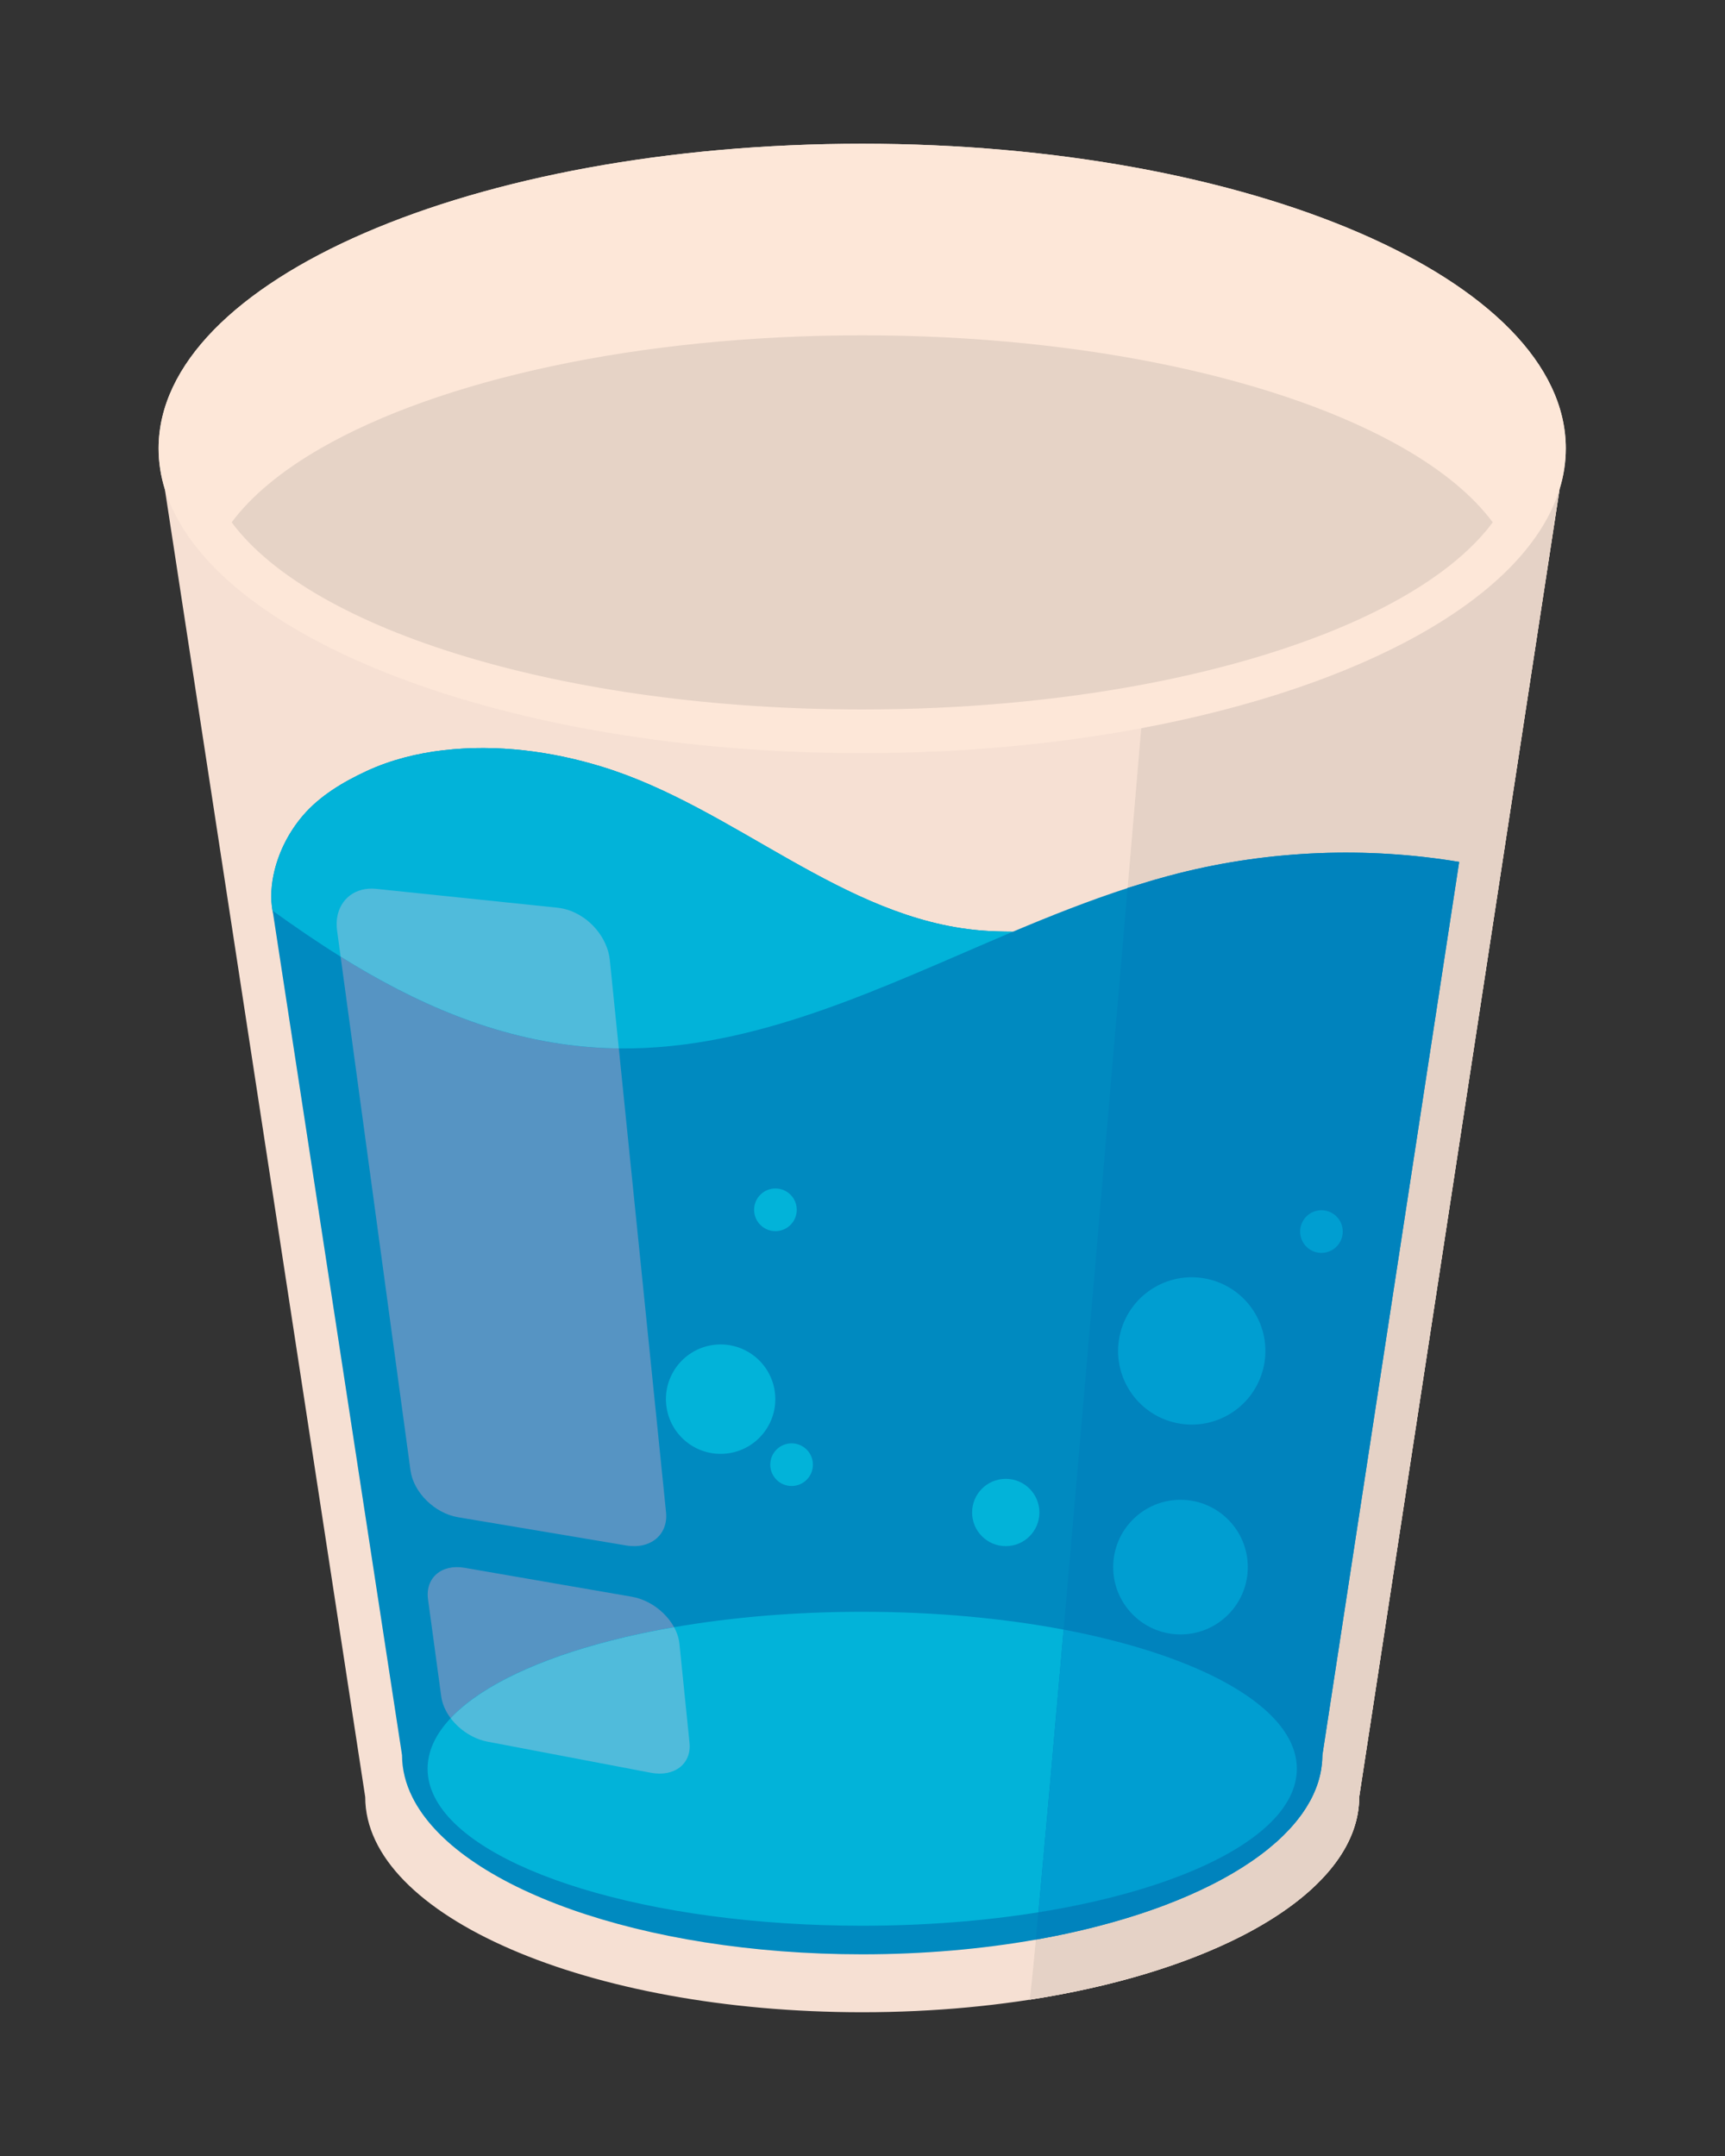 <?xml version="1.0" encoding="utf-8"?>
<!-- Generator: Adobe Illustrator 27.5.0, SVG Export Plug-In . SVG Version: 6.00 Build 0)  -->
<svg version="1.1" id="BASE" xmlns="http://www.w3.org/2000/svg" xmlns:xlink="http://www.w3.org/1999/xlink" x="0px" y="0px"
	 viewBox="0 0 1898 2372" style="enable-background:new 0 0 1898 2372;" xml:space="preserve">
<rect x="0" y="0" width="1898" height="2372" fill="#333333" stroke="none"/>
<g>
	<path style="fill:#F6E0D3;" d="M1722.846,493.309c-0.007-185.119-346.613-335.187-774.173-335.187
		c-427.565,0-774.174,150.07-774.174,335.192c0,15.216,2.342,30.195,6.878,44.874l220.468,1438.647
		c0,130.759,244.821,236.76,546.826,236.76c159.022,0,302.179-29.392,402.098-76.311c0.085-0.04,0.17-0.08,0.256-0.12
		c0.821-0.385,1.638-0.772,2.453-1.161c0.134-0.065,0.271-0.129,0.406-0.193c0.912-0.435,1.819-0.871,2.724-1.309
		c0.012-0.006,0.025-0.012,0.037-0.018c0.922-0.447,1.841-0.896,2.755-1.347c0.113-0.054,0.225-0.11,0.336-0.165
		c0.82-0.404,1.636-0.81,2.45-1.217c0.147-0.073,0.293-0.146,0.438-0.219c0.926-0.464,1.85-0.929,2.767-1.396
		c0.125-0.064,0.252-0.128,0.377-0.192c0.821-0.418,1.638-0.839,2.453-1.26c0.157-0.081,0.313-0.162,0.47-0.243
		c0.933-0.483,1.861-0.968,2.784-1.455c0.143-0.076,0.286-0.152,0.431-0.227c0.889-0.47,1.774-0.942,2.655-1.414
		c0.026-0.014,0.052-0.027,0.078-0.041l0.01-0.005c0.013-0.008,0.027-0.015,0.041-0.022c0.064-0.034,0.127-0.068,0.191-0.102
		c0.157-0.084,0.313-0.168,0.471-0.254c0.117-0.063,0.252-0.135,0.369-0.199c0.05-0.027,0.104-0.056,0.154-0.084
		c0.152-0.083,0.302-0.165,0.455-0.248c0.293-0.159,0.586-0.317,0.879-0.477c0.419-0.228,0.836-0.457,1.254-0.687
		c0.188-0.104,0.377-0.207,0.566-0.311c0.237-0.131,0.471-0.262,0.708-0.393c0.111-0.062,0.223-0.124,0.335-0.186
		c0.252-0.139,0.505-0.28,0.756-0.419l0.074-0.041c71.83-40.054,114.601-90.371,114.601-145.019l220.49-1438.751
		c4.513-14.628,6.844-29.555,6.852-44.717l0.013-0.084H1722.846z"/>
	<path style="fill:#FDE7D8;" d="M948.673,158.122c-427.565,0-774.174,150.07-774.174,335.192c0,15.216,2.342,30.195,6.878,44.874
		c50.648,163.904,374.875,290.319,767.296,290.319c109.06,0,212.852-9.765,306.969-27.384c-4.61,54.125-9.654,113.29-14.985,175.731
		c-0.003,0.001-0.004,0.001-0.006,0.001l-0.009,0.103c-42.508,13.773-84.371,30.38-125.952,47.911
		c-11.845-0.056-23.679-0.313-35.474-1.294c-151.592-12.608-270.762-135.002-416.1-179.893
		c-56.16-17.346-116.486-25.17-175.065-18.391c-29.082,3.366-57.88,10.548-84.517,22.839c-25.725,11.871-51.855,27.449-70.351,49.16
		c-14.799,17.369-25.646,38.141-31.117,60.312c-3.648,14.785-4.813,30.46-1.998,45.493c0.097,0.519,0.245,1.02,0.354,1.534
		l6.211,40.556l18.854,122.937l111.165,725.416l5.691,37.136h0.019c0.004,15.836,3.889,31.279,11.26,46.161
		c48.982,98.892,252.018,173.031,495.051,173.031c67.603,0,132.094-5.751,191.052-16.161c-3.848,40.569-6.323,64.279-7.005,66.102
		c91.174-14.092,171.164-38.367,232.671-69.667c0.125-0.064,0.252-0.128,0.377-0.192c0.821-0.418,1.638-0.839,2.453-1.26
		c0.157-0.081,0.313-0.162,0.47-0.243c0.933-0.483,1.861-0.968,2.784-1.455c0.143-0.076,0.286-0.152,0.431-0.227
		c0.889-0.47,1.774-0.942,2.655-1.414c0.026-0.014,0.052-0.027,0.078-0.041l0.01-0.005c0.013-0.008,0.027-0.015,0.041-0.022
		c0.064-0.034,0.127-0.068,0.191-0.102c0.157-0.084,0.313-0.168,0.471-0.254c0.117-0.063,0.252-0.135,0.369-0.199
		c0.05-0.027,0.104-0.056,0.154-0.084c0.139-0.075,0.277-0.15,0.414-0.225c0.343-0.186,0.684-0.372,1.026-0.558
		c0.279-0.152,0.557-0.305,0.834-0.457c0.349-0.191,0.697-0.383,1.045-0.574c0.181-0.1,0.362-0.201,0.543-0.301
		c0.111-0.062,0.223-0.124,0.335-0.186c0.323-0.179,0.647-0.359,0.97-0.539c0.588-0.329,1.175-0.658,1.759-0.988
		c0.218-0.123,0.436-0.247,0.652-0.37c0.418-0.237,0.836-0.474,1.252-0.712c0.249-0.142,0.497-0.285,0.745-0.427
		c0.355-0.204,0.709-0.407,1.063-0.612l0.801-0.464c0.381-0.221,0.763-0.443,1.141-0.666c0.223-0.13,0.445-0.26,0.667-0.39
		c0.402-0.237,0.803-0.473,1.204-0.71c0.209-0.124,0.418-0.248,0.626-0.372c0.499-0.296,0.994-0.592,1.49-0.89
		c0.101-0.061,0.203-0.122,0.304-0.182c0.606-0.365,1.21-0.729,1.812-1.096c0.15-0.091,0.297-0.182,0.447-0.273
		c0.436-0.266,0.871-0.533,1.306-0.8c0.252-0.155,0.503-0.311,0.755-0.466c0.324-0.201,0.648-0.402,0.972-0.604
		c0.268-0.168,0.538-0.336,0.806-0.504c0.353-0.221,0.706-0.443,1.057-0.665c0.199-0.125,0.398-0.25,0.595-0.375
		c0.436-0.276,0.869-0.552,1.3-0.828c0.147-0.094,0.296-0.188,0.443-0.282c1.167-0.749,2.326-1.501,3.474-2.256
		c0.106-0.07,0.211-0.14,0.317-0.21c0.469-0.309,0.936-0.617,1.4-0.927c0.141-0.093,0.279-0.186,0.418-0.28
		c0.447-0.298,0.892-0.597,1.336-0.896c0.133-0.089,0.264-0.179,0.398-0.268c0.429-0.29,0.856-0.581,1.282-0.872
		c0.142-0.097,0.285-0.195,0.428-0.293c0.459-0.314,0.915-0.629,1.37-0.944c0.099-0.068,0.199-0.136,0.297-0.205
		c1.135-0.787,2.26-1.578,3.374-2.372c0.001,0,0.001-0.001,0.001-0.002c0.528-0.376,1.054-0.752,1.577-1.13
		c0.135-0.098,0.27-0.196,0.404-0.293c0.405-0.293,0.808-0.586,1.209-0.88c0.147-0.108,0.296-0.217,0.443-0.324
		c0.413-0.303,0.825-0.607,1.234-0.911c0.106-0.077,0.21-0.155,0.315-0.233c0.474-0.352,0.945-0.704,1.413-1.057
		c0.056-0.041,0.11-0.083,0.166-0.125c1.077-0.811,2.142-1.625,3.197-2.442c0.028-0.023,0.059-0.045,0.087-0.068
		c0.488-0.377,0.973-0.756,1.455-1.135l0.241-0.189c0.433-0.341,0.866-0.684,1.296-1.027c0.098-0.077,0.194-0.154,0.292-0.231
		c0.385-0.308,0.769-0.616,1.152-0.926l0.413-0.332c0.459-0.372,0.914-0.743,1.368-1.115l0.033-0.028
		c1.021-0.838,2.032-1.678,3.029-2.522c0.034-0.029,0.066-0.056,0.1-0.085c0.439-0.371,0.875-0.742,1.309-1.115
		c0.106-0.091,0.211-0.182,0.317-0.273c0.384-0.331,0.768-0.662,1.15-0.994c0.087-0.075,0.174-0.151,0.26-0.226
		c0.391-0.341,0.779-0.682,1.166-1.024c0.092-0.081,0.184-0.162,0.274-0.242c0.427-0.378,0.851-0.756,1.272-1.135
		c0.03-0.027,0.06-0.053,0.09-0.08c1.426-1.281,2.826-2.569,4.2-3.863c0.02-0.019,0.041-0.039,0.061-0.058
		c0.413-0.388,0.822-0.776,1.227-1.165c0.08-0.076,0.159-0.152,0.24-0.229c0.359-0.346,0.719-0.692,1.076-1.04
		c0.08-0.078,0.161-0.155,0.239-0.233c1.761-1.715,3.476-3.441,5.143-5.178c0.032-0.032,0.061-0.063,0.091-0.095
		c0.38-0.395,0.757-0.792,1.13-1.188c0.055-0.056,0.107-0.112,0.161-0.168c0.368-0.392,0.736-0.784,1.1-1.176
		c0.037-0.04,0.074-0.08,0.11-0.12c1.624-1.753,3.202-3.516,4.732-5.29c0.044-0.051,0.087-0.101,0.131-0.152
		c0.343-0.399,0.685-0.799,1.024-1.199c0.037-0.044,0.074-0.088,0.11-0.131c0.344-0.408,0.688-0.817,1.027-1.226
		c0.029-0.036,0.058-0.071,0.088-0.106c1.116-1.344,2.202-2.694,3.261-4.05c0.024-0.031,0.048-0.062,0.073-0.093
		c0.322-0.413,0.643-0.827,0.961-1.241l0.131-0.172c0.294-0.385,0.587-0.771,0.877-1.158c0.056-0.073,0.11-0.146,0.166-0.22
		c0.291-0.391,0.583-0.782,0.87-1.174c0.04-0.055,0.08-0.109,0.12-0.163c0.998-1.36,1.968-2.724,2.909-4.095
		c0.022-0.032,0.045-0.064,0.066-0.097c0.292-0.426,0.582-0.852,0.869-1.279c0.027-0.042,0.055-0.083,0.083-0.125
		c0.271-0.403,0.539-0.807,0.805-1.212c0.047-0.073,0.095-0.145,0.143-0.218c0.256-0.392,0.511-0.784,0.761-1.175
		c0.041-0.063,0.082-0.125,0.121-0.188c0.877-1.371,1.727-2.747,2.548-4.128c0.038-0.063,0.075-0.126,0.111-0.189
		c0.234-0.396,0.467-0.793,0.697-1.189c0.045-0.077,0.089-0.154,0.133-0.231c0.218-0.376,0.433-0.754,0.647-1.131
		c0.053-0.093,0.105-0.188,0.158-0.281c0.219-0.39,0.436-0.779,0.65-1.169c0.035-0.063,0.071-0.126,0.105-0.189
		c0.764-1.395,1.499-2.794,2.206-4.198c0.028-0.056,0.056-0.112,0.083-0.168c0.2-0.398,0.398-0.796,0.591-1.194
		c0.051-0.102,0.1-0.203,0.149-0.304c0.17-0.351,0.339-0.702,0.505-1.054c0.06-0.124,0.119-0.248,0.177-0.373
		c0.166-0.351,0.328-0.702,0.49-1.052c0.049-0.109,0.1-0.218,0.15-0.327c0.206-0.45,0.409-0.901,0.608-1.351
		c0.002-0.001,0.002-0.002,0.002-0.003c0.214-0.482,0.423-0.964,0.629-1.447c0.006-0.012,0.011-0.025,0.016-0.037
		c0.191-0.445,0.376-0.89,0.561-1.335c0.043-0.107,0.087-0.213,0.13-0.319c0.143-0.349,0.285-0.698,0.424-1.048
		c0.053-0.134,0.108-0.268,0.159-0.402c0.136-0.342,0.27-0.684,0.401-1.027c0.048-0.123,0.095-0.247,0.143-0.37
		c0.138-0.36,0.273-0.721,0.406-1.082c0.04-0.105,0.077-0.209,0.115-0.313c0.166-0.451,0.33-0.902,0.489-1.353
		c0.004-0.011,0.007-0.022,0.011-0.034c0.169-0.478,0.335-0.956,0.498-1.435c0.022-0.068,0.045-0.136,0.068-0.204
		c0.13-0.391,0.259-0.78,0.387-1.171c0.045-0.139,0.09-0.279,0.133-0.419c0.105-0.327,0.209-0.654,0.311-0.981
		c0.046-0.15,0.093-0.3,0.139-0.45c0.099-0.328,0.198-0.655,0.296-0.983l0.127-0.431c0.099-0.341,0.198-0.683,0.294-1.025
		c0.036-0.124,0.071-0.248,0.105-0.373c0.121-0.436,0.24-0.872,0.355-1.309c0.008-0.032,0.018-0.063,0.026-0.095
		c0.124-0.471,0.245-0.942,0.362-1.414c0.028-0.11,0.055-0.221,0.082-0.331c0.09-0.365,0.178-0.73,0.264-1.095
		c0.031-0.13,0.06-0.26,0.091-0.391c0.078-0.338,0.155-0.676,0.23-1.015c0.036-0.16,0.071-0.319,0.105-0.479
		c0.068-0.311,0.134-0.621,0.199-0.933c0.032-0.162,0.066-0.325,0.101-0.487c0.068-0.339,0.136-0.679,0.201-1.019
		c0.024-0.128,0.05-0.257,0.074-0.385c0.178-0.939,0.344-1.88,0.497-2.823l0.069-0.445c0.052-0.331,0.104-0.662,0.153-0.993
		c0.024-0.166,0.049-0.333,0.072-0.498c0.042-0.297,0.084-0.595,0.124-0.892c0.026-0.192,0.052-0.384,0.076-0.576
		c0.037-0.296,0.074-0.591,0.109-0.887c0.022-0.173,0.043-0.346,0.063-0.519c0.039-0.34,0.076-0.681,0.112-1.021
		c0.013-0.13,0.028-0.26,0.042-0.391c0.043-0.429,0.082-0.858,0.122-1.287c0.005-0.052,0.01-0.104,0.015-0.157
		c0.041-0.475,0.079-0.95,0.114-1.425c0.008-0.125,0.016-0.25,0.025-0.375c0.026-0.354,0.049-0.707,0.071-1.061
		c0.01-0.164,0.019-0.328,0.027-0.49c0.016-0.304,0.032-0.608,0.046-0.912c0.01-0.194,0.019-0.388,0.026-0.582
		c0.012-0.289,0.023-0.579,0.031-0.869c0.007-0.188,0.014-0.376,0.02-0.564c0.008-0.324,0.015-0.649,0.02-0.973
		c0.003-0.149,0.007-0.299,0.008-0.448c0.007-0.479,0.01-0.957,0.01-1.436l220.475-1438.663c0.007-0.02,0.013-0.041,0.019-0.061
		c4.513-14.628,6.844-29.555,6.852-44.717c0-0.023,0.001-0.046,0.001-0.07v-0.014C1722.839,308.19,1376.233,158.122,948.673,158.122
		z"/>
	<path style="fill:#E5D2C6;" d="M1255.642,801.123c-4.61,54.125-9.654,113.29-14.985,175.731c-0.003,0.001-0.004,0.001-0.006,0.001
		l-0.009,0.103c-42.508,13.773-84.371,30.38-125.952,47.911c-11.845-0.056-23.679-0.313-35.474-1.294
		c-151.592-12.608-270.762-135.002-416.1-179.893c-56.16-17.346-116.486-25.17-175.065-18.391
		c-29.082,3.366-57.88,10.548-84.517,22.839c-25.725,11.871-51.855,27.449-70.351,49.16c-14.799,17.369-25.646,38.141-31.117,60.312
		c-3.648,14.785-4.813,30.46-1.998,45.493c0.097,0.519,0.245,1.02,0.354,1.534l6.211,40.556l18.854,122.937l111.165,725.416
		l5.691,37.136h0.019c0.004,15.836,3.889,31.279,11.26,46.161c48.982,98.892,252.018,173.031,495.051,173.031
		c67.603,0,132.094-5.751,191.052-16.161c-3.848,40.569-6.323,64.279-7.005,66.102c91.174-14.092,171.164-38.367,232.671-69.667
		c0.125-0.064,0.252-0.128,0.377-0.192c0.821-0.418,1.638-0.839,2.453-1.26c0.157-0.081,0.313-0.162,0.47-0.243
		c0.933-0.483,1.861-0.968,2.784-1.455c0.143-0.076,0.286-0.152,0.431-0.227c0.889-0.47,1.774-0.942,2.655-1.414
		c0.026-0.014,0.052-0.027,0.078-0.041l0.01-0.005c0.013-0.008,0.027-0.015,0.041-0.022c0.064-0.034,0.127-0.068,0.191-0.102
		c0.157-0.084,0.313-0.168,0.471-0.254c0.117-0.063,0.252-0.135,0.369-0.199c0.05-0.027,0.104-0.056,0.154-0.084
		c0.139-0.075,0.277-0.15,0.414-0.225c0.343-0.186,0.684-0.372,1.026-0.558c0.279-0.152,0.557-0.305,0.834-0.457
		c0.349-0.191,0.697-0.383,1.045-0.574c0.181-0.1,0.362-0.201,0.543-0.301c0.111-0.062,0.223-0.124,0.335-0.186
		c0.323-0.179,0.647-0.359,0.97-0.539c0.588-0.329,1.175-0.658,1.759-0.988c0.218-0.123,0.436-0.247,0.652-0.37
		c0.418-0.237,0.836-0.474,1.252-0.712c0.249-0.142,0.497-0.285,0.745-0.427c0.355-0.204,0.709-0.407,1.063-0.612l0.801-0.464
		c0.381-0.221,0.763-0.443,1.141-0.666c0.223-0.13,0.445-0.26,0.667-0.39c0.402-0.237,0.803-0.473,1.204-0.71
		c0.209-0.124,0.418-0.248,0.626-0.372c0.499-0.296,0.994-0.592,1.49-0.89c0.101-0.061,0.203-0.122,0.304-0.182
		c0.606-0.365,1.21-0.729,1.812-1.096c0.15-0.091,0.297-0.182,0.447-0.273c0.436-0.266,0.871-0.533,1.306-0.8
		c0.252-0.155,0.503-0.311,0.755-0.466c0.324-0.201,0.648-0.402,0.972-0.604c0.268-0.168,0.538-0.336,0.806-0.504
		c0.353-0.221,0.706-0.443,1.057-0.665c0.199-0.125,0.398-0.25,0.595-0.375c0.436-0.276,0.869-0.552,1.3-0.828
		c0.147-0.094,0.296-0.188,0.443-0.282c1.167-0.749,2.326-1.501,3.474-2.256c0.106-0.07,0.211-0.14,0.317-0.21
		c0.469-0.309,0.936-0.617,1.4-0.927c0.141-0.093,0.279-0.186,0.418-0.28c0.447-0.298,0.892-0.597,1.336-0.896
		c0.133-0.089,0.264-0.179,0.398-0.268c0.429-0.29,0.856-0.581,1.282-0.872c0.142-0.097,0.285-0.195,0.428-0.293
		c0.459-0.314,0.915-0.629,1.37-0.944c0.099-0.068,0.199-0.136,0.297-0.205c1.135-0.787,2.26-1.578,3.374-2.372
		c0.001,0,0.001-0.001,0.001-0.002c0.528-0.376,1.054-0.752,1.577-1.13c0.135-0.098,0.27-0.196,0.404-0.293
		c0.405-0.293,0.808-0.586,1.209-0.88c0.147-0.108,0.296-0.217,0.443-0.324c0.413-0.303,0.825-0.607,1.234-0.911
		c0.106-0.077,0.21-0.155,0.315-0.233c0.474-0.352,0.945-0.704,1.413-1.057c0.056-0.041,0.11-0.083,0.166-0.125
		c1.077-0.811,2.142-1.625,3.197-2.442c0.028-0.023,0.059-0.045,0.087-0.068c0.488-0.377,0.973-0.756,1.455-1.135l0.241-0.189
		c0.433-0.341,0.866-0.684,1.296-1.027c0.098-0.077,0.194-0.154,0.292-0.231c0.385-0.308,0.769-0.616,1.152-0.926l0.413-0.332
		c0.459-0.372,0.914-0.743,1.368-1.115l0.033-0.028c1.021-0.838,2.032-1.678,3.029-2.522c0.034-0.029,0.066-0.056,0.1-0.085
		c0.439-0.371,0.875-0.742,1.309-1.115c0.106-0.091,0.211-0.182,0.317-0.273c0.384-0.331,0.768-0.662,1.15-0.994
		c0.087-0.075,0.174-0.151,0.26-0.226c0.391-0.341,0.779-0.682,1.166-1.024c0.092-0.081,0.184-0.162,0.274-0.242
		c0.427-0.378,0.851-0.756,1.272-1.135c0.03-0.027,0.06-0.053,0.09-0.08c1.426-1.281,2.826-2.569,4.2-3.863
		c0.02-0.019,0.041-0.039,0.061-0.058c0.413-0.388,0.822-0.776,1.227-1.165c0.08-0.076,0.159-0.152,0.24-0.229
		c0.359-0.346,0.719-0.692,1.076-1.04c0.08-0.078,0.161-0.155,0.239-0.233c1.761-1.715,3.476-3.441,5.143-5.178
		c0.032-0.032,0.061-0.063,0.091-0.095c0.38-0.395,0.757-0.792,1.13-1.188c0.055-0.056,0.107-0.112,0.161-0.168
		c0.368-0.392,0.736-0.784,1.1-1.176c0.037-0.04,0.074-0.08,0.11-0.12c1.624-1.753,3.202-3.516,4.732-5.29
		c0.044-0.051,0.087-0.101,0.131-0.152c0.343-0.399,0.685-0.799,1.024-1.199c0.037-0.044,0.074-0.088,0.11-0.131
		c0.344-0.408,0.688-0.817,1.027-1.226c0.029-0.036,0.058-0.071,0.088-0.106c1.116-1.344,2.202-2.694,3.261-4.05
		c0.024-0.031,0.048-0.062,0.073-0.093c0.322-0.413,0.643-0.827,0.961-1.241l0.131-0.172c0.294-0.385,0.587-0.771,0.877-1.158
		c0.056-0.073,0.11-0.146,0.166-0.22c0.291-0.391,0.583-0.782,0.87-1.174c0.04-0.055,0.08-0.109,0.12-0.163
		c0.998-1.36,1.968-2.724,2.909-4.095c0.022-0.032,0.045-0.064,0.066-0.097c0.292-0.426,0.582-0.852,0.869-1.279
		c0.027-0.042,0.055-0.083,0.083-0.125c0.271-0.403,0.539-0.807,0.805-1.212c0.047-0.073,0.095-0.145,0.143-0.218
		c0.256-0.392,0.511-0.784,0.761-1.175c0.041-0.063,0.082-0.125,0.121-0.188c0.877-1.371,1.727-2.747,2.548-4.128
		c0.038-0.063,0.075-0.126,0.111-0.189c0.234-0.396,0.467-0.793,0.697-1.189c0.045-0.077,0.089-0.154,0.133-0.231
		c0.218-0.376,0.433-0.754,0.647-1.131c0.053-0.093,0.105-0.188,0.158-0.281c0.219-0.39,0.436-0.779,0.65-1.169
		c0.035-0.063,0.071-0.126,0.105-0.189c0.764-1.395,1.499-2.794,2.206-4.198c0.028-0.056,0.056-0.112,0.083-0.168
		c0.2-0.398,0.398-0.796,0.591-1.194c0.051-0.102,0.1-0.203,0.149-0.304c0.17-0.351,0.339-0.702,0.505-1.054
		c0.06-0.124,0.119-0.248,0.177-0.373c0.166-0.351,0.328-0.702,0.49-1.052c0.049-0.109,0.1-0.218,0.15-0.327
		c0.206-0.45,0.409-0.901,0.608-1.351c0.002-0.001,0.002-0.002,0.002-0.003c0.214-0.482,0.423-0.964,0.629-1.447
		c0.006-0.012,0.011-0.025,0.016-0.037c0.191-0.445,0.376-0.89,0.561-1.335c0.043-0.107,0.087-0.213,0.13-0.319
		c0.143-0.349,0.285-0.698,0.424-1.048c0.053-0.134,0.108-0.268,0.159-0.402c0.136-0.342,0.27-0.684,0.401-1.027
		c0.048-0.123,0.095-0.247,0.143-0.37c0.138-0.36,0.273-0.721,0.406-1.082c0.04-0.105,0.077-0.209,0.115-0.313
		c0.166-0.451,0.33-0.902,0.489-1.353c0.004-0.011,0.007-0.022,0.011-0.034c0.169-0.478,0.335-0.956,0.498-1.435
		c0.022-0.068,0.045-0.136,0.068-0.204c0.13-0.391,0.259-0.78,0.387-1.171c0.045-0.139,0.09-0.279,0.133-0.419
		c0.105-0.327,0.209-0.654,0.311-0.981c0.046-0.15,0.093-0.3,0.139-0.45c0.099-0.328,0.198-0.655,0.296-0.983l0.127-0.431
		c0.099-0.341,0.198-0.683,0.294-1.025c0.036-0.124,0.071-0.248,0.105-0.373c0.121-0.436,0.24-0.872,0.355-1.309
		c0.008-0.032,0.018-0.063,0.026-0.095c0.124-0.471,0.245-0.942,0.362-1.414c0.028-0.11,0.055-0.221,0.082-0.331
		c0.09-0.365,0.178-0.73,0.264-1.095c0.031-0.13,0.06-0.26,0.091-0.391c0.078-0.338,0.155-0.676,0.23-1.015
		c0.036-0.16,0.071-0.319,0.105-0.479c0.068-0.311,0.134-0.621,0.199-0.933c0.032-0.162,0.066-0.325,0.101-0.487
		c0.068-0.339,0.136-0.679,0.201-1.019c0.024-0.128,0.05-0.257,0.074-0.385c0.178-0.939,0.344-1.88,0.497-2.823l0.069-0.445
		c0.052-0.331,0.104-0.662,0.153-0.993c0.024-0.166,0.049-0.333,0.072-0.498c0.042-0.297,0.084-0.595,0.124-0.892
		c0.026-0.192,0.052-0.384,0.076-0.576c0.037-0.296,0.074-0.591,0.109-0.887c0.022-0.173,0.043-0.346,0.063-0.519
		c0.039-0.34,0.076-0.681,0.112-1.021c0.013-0.13,0.028-0.26,0.042-0.391c0.043-0.429,0.082-0.858,0.122-1.287
		c0.005-0.052,0.01-0.104,0.015-0.157c0.041-0.475,0.079-0.95,0.114-1.425c0.008-0.125,0.016-0.25,0.025-0.375
		c0.026-0.354,0.049-0.707,0.071-1.061c0.01-0.164,0.019-0.328,0.027-0.49c0.016-0.304,0.032-0.608,0.046-0.912
		c0.01-0.194,0.019-0.388,0.026-0.582c0.012-0.289,0.023-0.579,0.031-0.869c0.007-0.188,0.014-0.376,0.02-0.564
		c0.008-0.324,0.015-0.649,0.02-0.973c0.003-0.149,0.007-0.299,0.008-0.448c0.007-0.479,0.01-0.957,0.01-1.436l220.475-1438.663
		C1679.412,656.532,1500.188,755.343,1255.642,801.123z"/>
	<path style="fill:#008AC0;" d="M1297.378,960.512c-9.022,2.259-17.997,4.727-26.95,7.3c-2.176,0.625-4.344,1.296-6.516,1.938
		c-6.071,1.796-12.134,3.63-18.176,5.552c-1.691,0.533-3.391,1.011-5.079,1.552c-0.003,0.001-0.004,0.001-0.006,0.001l-0.009,0.103
		c-42.508,13.773-84.371,30.38-125.952,47.911c-11.845-0.056-23.679-0.313-35.474-1.294
		c-151.592-12.608-270.762-135.002-416.1-179.893c-56.16-17.346-116.486-25.17-175.065-18.391
		c-29.082,3.366-57.88,10.548-84.517,22.839c-25.725,11.871-51.855,27.449-70.351,49.16c-14.799,17.369-25.646,38.141-31.117,60.312
		c-3.648,14.785-4.813,30.46-1.998,45.493c0.097,0.519,0.245,1.02,0.354,1.534l6.211,40.556l18.854,122.937l111.165,725.416
		l5.691,37.136h0.019c0.004,15.836,3.889,31.279,11.26,46.161c48.982,98.892,252.018,173.031,495.051,173.031
		c67.603,0,132.094-5.751,191.052-16.161c0.008-0.001,0.015-0.003,0.023-0.004l-0.002,0.008l0.926-0.172
		c4.065-0.721,8.103-1.466,12.114-2.231c2.673-0.51,5.334-1.031,7.984-1.561c3.974-0.794,7.919-1.611,11.836-2.449
		c0.763-0.163,1.523-0.327,2.283-0.491c1.282-0.277,2.56-0.557,3.835-0.839c2.314-0.511,4.615-1.032,6.907-1.558
		c6.555-1.506,13.023-3.071,19.4-4.695c0.85-0.217,1.698-0.433,2.545-0.651c9.717-2.509,19.22-5.155,28.502-7.931
		c0.858-0.257,1.715-0.513,2.568-0.771c4.613-1.398,9.183-2.821,13.681-4.283l0.571-0.189c1.612-0.525,3.215-1.056,4.81-1.591
		s3.181-1.074,4.761-1.616c1.052-0.362,2.104-0.725,3.151-1.089c0.801-0.278,1.603-0.556,2.4-0.837
		c2.449-0.862,4.881-1.732,7.293-2.613c0.805-0.293,1.607-0.588,2.406-0.884c1.066-0.394,2.129-0.79,3.185-1.189l0.848-0.326
		c3.979-1.506,7.893-3.043,11.762-4.602c0.708-0.286,1.422-0.57,2.126-0.857c4.088-1.667,8.12-3.357,12.079-5.082l1.012-0.448
		c3.681-1.612,7.297-3.251,10.862-4.912c0.614-0.286,1.232-0.57,1.844-0.858c3.809-1.793,7.555-3.611,11.226-5.458l1.093-0.56
		c1.277-0.647,2.544-1.297,3.802-1.951c1.26-0.654,2.508-1.311,3.75-1.97c0.828-0.44,1.653-0.882,2.473-1.325l1.494-0.802
		c3.517-1.917,6.967-3.859,10.339-5.827l1.141-0.677c3.096-1.822,6.126-3.666,9.093-5.53l1.271-0.793
		c3.189-2.023,6.302-4.071,9.339-6.142l1.171-0.812c1.385-0.954,2.754-1.914,4.106-2.878c1.352-0.964,2.688-1.933,4.007-2.907
		l1.072-0.784c0.707-0.528,1.41-1.056,2.107-1.587c1.394-1.061,2.77-2.128,4.125-3.2c0.677-0.536,1.349-1.073,2.018-1.612
		l1.239-1.017c2.406-1.965,4.747-3.947,7.017-5.947l0.937-0.816c0.613-0.546,1.22-1.093,1.823-1.641
		c1.204-1.098,2.387-2.2,3.55-3.307c0.581-0.553,1.159-1.108,1.731-1.664l1.234-1.222c2.033-2.007,4.002-4.03,5.899-6.068
		l0.833-0.884c2.049-2.23,4.002-4.481,5.886-6.747c0.418-0.503,0.821-1.009,1.231-1.513c0.818-1.007,1.619-2.016,2.405-3.03
		c0.786-1.013,1.555-2.029,2.306-3.049l0.754-1.005c0.409-0.564,0.812-1.13,1.208-1.697c1.19-1.701,2.33-3.411,3.43-5.129
		c0.391-0.608,0.765-1.218,1.143-1.828c1.233-1.989,2.408-3.987,3.514-5.998l0.679-1.205c0.635-1.184,1.241-2.372,1.823-3.564
		c0.109-0.223,0.215-0.447,0.324-0.67c0.418-0.866,0.828-1.733,1.227-2.602c0.334-0.726,0.65-1.454,0.966-2.183
		c0.419-0.966,0.826-1.933,1.216-2.904c0.391-0.97,0.767-1.942,1.128-2.917l0.566-1.479c0.399-1.127,0.77-2.257,1.121-3.39
		c0.351-1.133,0.683-2.269,1.001-3.406c0.237-0.847,0.457-1.694,0.673-2.544c0.236-0.932,0.458-1.865,0.666-2.8
		c0.207-0.935,0.403-1.871,0.583-2.81c0.162-0.837,0.323-1.674,0.463-2.513c0.331-1.985,0.591-3.978,0.799-5.977
		c0.099-0.964,0.182-1.929,0.255-2.896c0.047-0.646,0.087-1.294,0.121-1.941c0.003-0.041,0.004-0.081,0.007-0.122
		c0.033-0.645,0.059-1.29,0.079-1.936c0.013-0.457,0.026-0.913,0.034-1.371c0.01-0.569,0.076-1.132,0.076-1.702l5.687-37.13
		l60.578-395.491l84.227-549.924C1503.37,931.228,1397.78,935.3,1297.378,960.512z"/>
	<path style="fill:#02B3D9;" d="M680.875,1153.328c151.967,1.796,291.315-68.379,433.815-128.459
		c-11.845-0.056-23.679-0.313-35.474-1.294c-151.592-12.608-270.762-135.002-416.1-179.893
		c-56.16-17.346-116.486-25.17-175.065-18.391c-29.082,3.366-57.88,10.548-84.517,22.839c-25.725,11.871-51.855,27.449-70.351,49.16
		c-14.799,17.369-25.646,38.141-31.117,60.312c-3.648,14.785-4.813,30.46-1.998,45.493c0.097,0.519,0.245,1.02,0.354,1.534
		l-0.426-2.784c24.473,17.658,49.351,34.679,74.789,50.533"/>
	<path style="fill:#0083BD;" d="M1297.378,960.512c-9.03,2.271-18.003,4.728-26.95,7.3c-2.176,0.625-4.344,1.296-6.516,1.938
		c-6.069,1.792-12.127,3.645-18.176,5.552c-1.691,0.533-3.391,1.011-5.079,1.552c-0.003,0.001-0.004,0.001-0.006,0.001l-0.009,0.103
		c-2.951,34.574-5.989,70.155-9.091,106.44c-19.016,222.401-40.416,471.273-58.452,677.478c-0.938,10.718-1.866,21.323-2.785,31.801
		c-0.001,0.008-0.001,0.014-0.001,0.022c-5.892,67.412-11.383,129.649-16.255,184.136c-2.685,30.035-5.183,57.716-7.456,82.611
		c-1.45,15.885-2.809,30.638-4.066,44.142l0.012-0.002c121.722-19.491,216.654-56.791,259.484-102.746
		c-42.823,45.977-137.776,83.305-259.49,102.82l-0.012,0.002c-0.703,7.615-1.378,14.818-2.007,21.612
		c-0.267,2.882-0.526,5.692-0.774,8.427l-0.002,0.008l0.926-0.172c4.065-0.721,8.103-1.466,12.114-2.231
		c2.673-0.51,5.334-1.031,7.984-1.561c3.974-0.795,7.919-1.611,11.836-2.449c0.763-0.163,1.523-0.327,2.283-0.491
		c1.282-0.277,2.56-0.557,3.835-0.839c2.314-0.511,4.615-1.032,6.907-1.558c6.553-1.506,13.021-3.071,19.4-4.695
		c0.85-0.217,1.698-0.433,2.545-0.651c9.717-2.509,19.22-5.155,28.502-7.931c0.858-0.257,1.715-0.513,2.568-0.771
		c4.613-1.398,9.183-2.821,13.681-4.283l0.571-0.189c1.612-0.525,3.215-1.056,4.81-1.591s3.181-1.074,4.761-1.616
		c1.052-0.362,2.104-0.725,3.151-1.089c0.801-0.278,1.603-0.556,2.4-0.837c2.447-0.862,4.88-1.733,7.293-2.613
		c0.805-0.293,1.607-0.588,2.406-0.884c1.066-0.394,2.129-0.79,3.185-1.189l0.848-0.326c3.979-1.506,7.893-3.043,11.762-4.602
		c0.708-0.286,1.422-0.57,2.126-0.857c4.088-1.667,8.12-3.357,12.079-5.082l1.012-0.448c3.68-1.612,7.297-3.251,10.862-4.912
		c0.614-0.286,1.232-0.57,1.844-0.858c3.807-1.793,7.555-3.611,11.226-5.458l1.093-0.56c1.277-0.647,2.544-1.297,3.802-1.951
		c1.26-0.654,2.508-1.311,3.75-1.97c0.828-0.44,1.653-0.882,2.473-1.325l1.494-0.802c3.517-1.917,6.967-3.859,10.339-5.827
		l1.141-0.677c3.096-1.822,6.126-3.666,9.093-5.53l1.271-0.793c3.189-2.023,6.302-4.071,9.339-6.142l1.171-0.812
		c1.385-0.954,2.754-1.914,4.106-2.878c1.352-0.964,2.688-1.933,4.007-2.907l1.072-0.784c0.707-0.528,1.41-1.056,2.107-1.587
		c1.394-1.061,2.77-2.128,4.125-3.2c0.677-0.536,1.349-1.073,2.018-1.612l1.239-1.017c2.406-1.965,4.747-3.947,7.017-5.947
		l0.937-0.816c0.613-0.546,1.22-1.093,1.823-1.641c1.204-1.098,2.387-2.2,3.55-3.307c0.581-0.553,1.159-1.108,1.731-1.664
		l1.234-1.222c2.033-2.007,4.002-4.03,5.899-6.068l0.833-0.884c2.049-2.23,4.002-4.481,5.886-6.747
		c0.418-0.503,0.821-1.009,1.231-1.513c0.818-1.007,1.619-2.016,2.405-3.03c0.786-1.013,1.554-2.029,2.306-3.049l0.754-1.005
		c0.409-0.564,0.812-1.13,1.208-1.697c1.189-1.701,2.328-3.411,3.43-5.129c0.391-0.608,0.765-1.218,1.143-1.828
		c1.233-1.989,2.406-3.988,3.514-5.998l0.679-1.205c0.635-1.184,1.241-2.372,1.823-3.564c0.109-0.223,0.215-0.447,0.324-0.67
		c0.417-0.866,0.828-1.733,1.227-2.602c0.334-0.726,0.65-1.454,0.966-2.183c0.419-0.966,0.826-1.933,1.216-2.904
		c0.391-0.97,0.767-1.942,1.128-2.917l0.566-1.479c0.399-1.127,0.77-2.257,1.121-3.39c0.351-1.133,0.682-2.269,1.001-3.406
		c0.237-0.847,0.457-1.694,0.673-2.544c0.236-0.932,0.458-1.865,0.666-2.8c0.207-0.935,0.402-1.871,0.583-2.81
		c0.162-0.837,0.323-1.674,0.463-2.513c0.331-1.985,0.591-3.978,0.799-5.977c0.099-0.964,0.182-1.929,0.255-2.896
		c0.047-0.646,0.087-1.294,0.121-1.941c0.003-0.041,0.004-0.081,0.007-0.122c0.033-0.645,0.059-1.29,0.079-1.936
		c0.013-0.457,0.026-0.913,0.034-1.371c0.01-0.569,0.076-1.132,0.076-1.702l5.687-37.13l60.578-395.491l84.227-549.924
		C1503.37,931.228,1397.78,935.3,1297.378,960.512z"/>
	<path style="fill:#5694C3;" d="M732.839,1663.566l-51.964-510.238l-0.112-1.095c-0.006,0-0.011,0-0.017-0.001l0.108,1.051
		c-2.622,0-5.243-0.056-7.864-0.111c-1.01-0.029-2.02-0.061-3.027-0.096c-0.287-0.009-0.572-0.02-0.858-0.031
		c-0.786-0.029-1.57-0.059-2.354-0.092c-0.248-0.01-0.498-0.02-0.745-0.031c-0.957-0.041-1.915-0.085-2.869-0.132
		c-0.049-0.002-0.097-0.005-0.144-0.007c-1.089-0.054-2.176-0.11-3.261-0.172c-0.021-0.001-0.041-0.002-0.061-0.003
		c-1.031-0.058-2.059-0.12-3.089-0.184l-0.368-0.023c-0.983-0.063-1.964-0.128-2.944-0.196c-0.071-0.005-0.142-0.01-0.213-0.015
		c-3.255-0.229-6.499-0.49-9.729-0.783c-0.012-0.001-0.025-0.002-0.035-0.003c-98.477-8.945-186.068-47.737-267.904-98.608
		c-0.185-0.069-0.39-0.111-0.571-0.185l76.838,564.877c3.296,24.234,26.637,47.247,52.263,51.549l185.114,31.081
		C715.686,1704.595,735.359,1688.3,732.839,1663.566z"/>
	<path style="fill:#5694C3;" d="M502.971,1883.053c0.076-0.071,0.154-0.143,0.232-0.214c0.248-0.229,0.497-0.458,0.748-0.686
		c0.173-0.158,0.347-0.316,0.522-0.473c0.142-0.128,0.284-0.257,0.427-0.386c0.281-0.252,0.564-0.504,0.847-0.755l0.123-0.108
		c36.689-32.429,99.943-59.936,179.986-78.964c0.182-0.044,0.365-0.088,0.549-0.13c0.493-0.117,0.987-0.234,1.483-0.35
		c0.538-0.127,1.077-0.253,1.616-0.379l0.437-0.102c16.576-3.853,33.854-7.346,51.751-10.446c-0.003-0.006-0.007-0.011-0.01-0.017
		c-6.035-11.064-16.061-20.808-27.889-27.068c-5.873-3.109-12.19-5.359-18.684-6.483l-183.935-31.822
		c-25.467-4.406-43.413,11.217-40.212,34.748l12.629,92.838l1.896,13.938c1.132,8.318,4.87,16.558,10.372,23.9l0.004,0.005
		C498.093,1887.726,500.464,1885.377,502.971,1883.053z"/>
	<path style="fill:#02B3D9;" d="M1142.548,2103.586l-0.012,0.002c1.257-13.504,2.616-28.257,4.066-44.142
		c2.273-24.895,4.771-52.575,7.456-82.611c4.871-54.487,10.362-116.724,16.255-184.136
		c-66.255-12.537-141.653-19.629-221.639-19.629c-74.149,0-144.356,6.095-206.992,16.972c0.003,0.006,0.007,0.011,0.01,0.017
		c-17.897,3.1-35.175,6.593-51.751,10.446l-0.437,0.102c-0.539,0.126-1.079,0.252-1.616,0.379c-0.496,0.116-0.99,0.233-1.483,0.35
		c-0.184,0.043-0.367,0.086-0.549,0.13c-80.043,19.028-143.297,46.535-179.986,78.964l-0.123,0.108
		c-0.283,0.251-0.567,0.504-0.847,0.755c-0.143,0.129-0.286,0.258-0.427,0.386c-0.175,0.157-0.349,0.315-0.522,0.473
		c-0.25,0.228-0.5,0.457-0.748,0.686c-0.078,0.071-0.155,0.143-0.232,0.214c-2.507,2.324-4.878,4.673-7.11,7.044l-0.004-0.005
		c-16.46,17.465-25.389,36.188-25.389,55.663c0,10.61,2.653,20.997,7.727,31.079c40.534,80.538,235.757,141.605,470.479,141.605
		c69.008,0,134.603-5.279,193.856-14.779l0.012-0.002c121.714-19.515,216.667-56.843,259.49-102.82
		C1359.202,2046.795,1264.271,2084.094,1142.548,2103.586z"/>
	<path style="fill:#50BBDB;" d="M689.504,1800.607c-0.539,0.126-1.079,0.252-1.616,0.379c-0.496,0.116-0.99,0.233-1.483,0.35
		c-0.184,0.043-0.367,0.086-0.549,0.13c-80.043,19.028-143.297,46.535-179.986,78.964l-0.123,0.108
		c-0.283,0.251-0.567,0.504-0.847,0.755c-0.143,0.129-0.286,0.258-0.427,0.386c-0.175,0.157-0.349,0.315-0.522,0.473
		c-0.25,0.228-0.5,0.457-0.748,0.686c-0.078,0.071-0.155,0.143-0.232,0.214c-2.507,2.324-4.878,4.673-7.11,7.044
		c-0.008,0.009-0.016,0.017-0.024,0.025c2.266,3.004,4.831,5.857,7.632,8.505c0.009,0.009,0.02,0.02,0.03,0.029
		c0.244,0.23,0.489,0.46,0.736,0.687c0.185,0.17,0.371,0.338,0.558,0.506c0.124,0.111,0.245,0.224,0.37,0.333
		c8.774,7.78,19.63,13.55,30.947,15.71l179.887,34.249c25.881,4.964,45.014-9.761,42.67-32.91l-11.1-108.88
		c-0.191-1.943-0.522-3.879-0.983-5.803c-0.015-0.06-0.03-0.12-0.045-0.179c-0.07-0.289-0.143-0.579-0.22-0.868
		c-0.063-0.236-0.129-0.472-0.196-0.709l-0.09-0.321c-1.028-3.547-2.488-7.037-4.322-10.415c-0.005,0.001-0.012,0.002-0.017,0.003
		c-17.897,3.1-35.175,6.593-51.751,10.446L689.504,1800.607z"/>
	
		<ellipse transform="matrix(0.987 -0.16 0.16 0.987 -236.303 146.938)" style="fill:#02B3D9;" cx="793.243" cy="1539.158" rx="60.186" ry="60.185"/>
	<circle style="fill:#02B3D9;" cx="1106.621" cy="1663.831" r="37.027"/>
	<path style="fill:#02B3D9;" d="M847.512,1611.237c0,12.961,10.508,23.468,23.468,23.468c12.961,0,23.469-10.507,23.469-23.468
		c0-12.961-10.508-23.468-23.469-23.468C858.019,1587.769,847.512,1598.276,847.512,1611.237z"/>
	
		<ellipse transform="matrix(0.707 -0.707 0.707 0.707 -691.141 993.284)" style="fill:#02B3D9;" cx="853.429" cy="1330.923" rx="23.468" ry="23.468"/>
	<path style="fill:#009ED1;" d="M1372.935,1723.924c0-40.899-33.156-74.055-74.055-74.055c-40.9,0-74.055,33.156-74.055,74.055
		c0,21.915,9.521,41.606,24.65,55.165c13.106,11.747,30.421,18.891,49.406,18.891c2.419,0,4.81-0.118,7.17-0.345
		C1343.584,1794.03,1372.935,1762.405,1372.935,1723.924z"/>
	
		<ellipse transform="matrix(0.253 -0.968 0.968 0.253 -458.967 2378.354)" style="fill:#009ED1;" cx="1310.205" cy="1486.301" rx="80.995" ry="80.995"/>
	
		<ellipse transform="matrix(0.978 -0.207 0.207 0.978 -249.368 331.387)" style="fill:#009ED1;" cx="1454.984" cy="1354.391" rx="23.468" ry="23.468"/>
	<path style="fill:#009ED1;" d="M1154.058,1976.835c-2.685,30.035-5.183,57.716-7.456,82.611
		c-1.45,15.885-2.809,30.638-4.066,44.142l0.012-0.002c121.722-19.491,216.654-56.791,259.484-102.746
		c0.015-0.017,0.031-0.034,0.046-0.051c0.431-0.463,0.856-0.927,1.276-1.391c0.027-0.029,0.055-0.059,0.082-0.089
		c0.42-0.465,0.833-0.93,1.242-1.396c0.063-0.071,0.124-0.142,0.185-0.213c0.329-0.375,0.653-0.751,0.972-1.128
		c0.097-0.114,0.195-0.229,0.293-0.343c0.35-0.414,0.697-0.831,1.039-1.246c0.132-0.162,0.263-0.325,0.395-0.486
		c0.207-0.254,0.413-0.509,0.617-0.764c0.172-0.215,0.343-0.43,0.512-0.645c0.286-0.361,0.568-0.723,0.846-1.086
		c0.185-0.24,0.366-0.481,0.549-0.722c0.12-0.161,0.243-0.322,0.362-0.483c0.209-0.28,0.417-0.56,0.621-0.84
		c0.019-0.026,0.038-0.051,0.057-0.078c0.47-0.645,0.932-1.291,1.381-1.939c0.022-0.032,0.044-0.064,0.066-0.096
		c2.516-3.625,4.715-7.296,6.585-11.008c5.081-10.088,7.739-20.482,7.739-31.101c0-20.422-9.84-40.021-27.895-58.214
		c-0.124-0.124-0.248-0.249-0.372-0.373c-0.249-0.249-0.497-0.497-0.749-0.746c-0.247-0.243-0.496-0.485-0.745-0.728
		c-0.285-0.277-0.572-0.554-0.861-0.831c-0.255-0.244-0.509-0.486-0.767-0.73c-0.161-0.152-0.324-0.305-0.486-0.457
		c-0.398-0.372-0.797-0.743-1.201-1.114c-0.022-0.019-0.042-0.038-0.063-0.057c-0.466-0.427-0.938-0.853-1.412-1.279
		c-0.074-0.065-0.147-0.13-0.219-0.195c-0.441-0.393-0.886-0.786-1.336-1.179c-0.032-0.03-0.066-0.059-0.101-0.089
		c-27.421-23.903-69.282-45.108-121.651-62.193c-0.116-0.037-0.23-0.075-0.346-0.112c-0.918-0.299-1.839-0.597-2.762-0.893
		c-0.155-0.05-0.31-0.099-0.465-0.148c-0.69-0.22-1.381-0.44-2.075-0.659c-0.463-0.146-0.929-0.292-1.395-0.438
		c-0.297-0.093-0.594-0.186-0.892-0.279c-27.679-8.639-58.123-16.152-90.791-22.342c-0.001,0.008-0.001,0.014-0.001,0.022
		C1164.42,1860.111,1158.93,1922.348,1154.058,1976.835z"/>
	<path style="fill:#E6D3C6;" d="M1544.744,493.314c-0.003-0.002-0.006-0.003-0.01-0.005
		c-130.428-75.178-348.77-124.444-596.085-124.444c-247.278,0-465.615,49.268-596.038,124.449
		c-42.67,24.596-75.929,51.966-97.717,81.292c88.312,118.989,365.476,205.849,693.78,205.849c111.372,0,216.865-9.996,311.098-27.85
		c183.547-34.775,324.337-99.373,382.691-177.997C1620.676,545.281,1587.416,517.911,1544.744,493.314z"/>
	<path style="fill:#50BBDB;" d="M370.891,1023.654l3.898,28.727l0.008,0.055c82.004,51.05,169.781,90.004,268.496,98.969
		c0.011,0.001,0.023,0.002,0.035,0.003c3.23,0.293,6.474,0.554,9.729,0.783c0.071,0.005,0.142,0.01,0.213,0.015
		c0.98,0.068,1.961,0.134,2.944,0.196l0.368,0.023c1.03,0.064,2.058,0.126,3.089,0.184c0.021,0.001,0.041,0.002,0.061,0.003
		c1.085,0.061,2.172,0.118,3.261,0.172c0.048,0.002,0.095,0.004,0.144,0.007c0.954,0.047,1.912,0.09,2.869,0.132
		c0.248,0.011,0.497,0.021,0.745,0.031c0.784,0.032,1.569,0.063,2.354,0.092c0.286,0.011,0.571,0.021,0.858,0.031
		c1.007,0.035,2.017,0.068,3.027,0.096c2.622,0.056,5.243,0.111,7.864,0.111l-9.873-96.999c-0.451-4.474-1.454-8.877-2.935-13.134
		l-0.033-0.095c-0.013-0.04-0.029-0.079-0.044-0.118c-4.208-11.951-12.18-22.743-22.257-30.726
		c-7.598-6.017-16.388-10.437-25.662-12.554c-2.189-0.5-4.403-0.871-6.635-1.105l-199.631-20.75
		c-22.574-2.326-39.477,11.009-42.791,31.314C370.255,1013.648,370.189,1018.525,370.891,1023.654z"/>
</g>
</svg>

